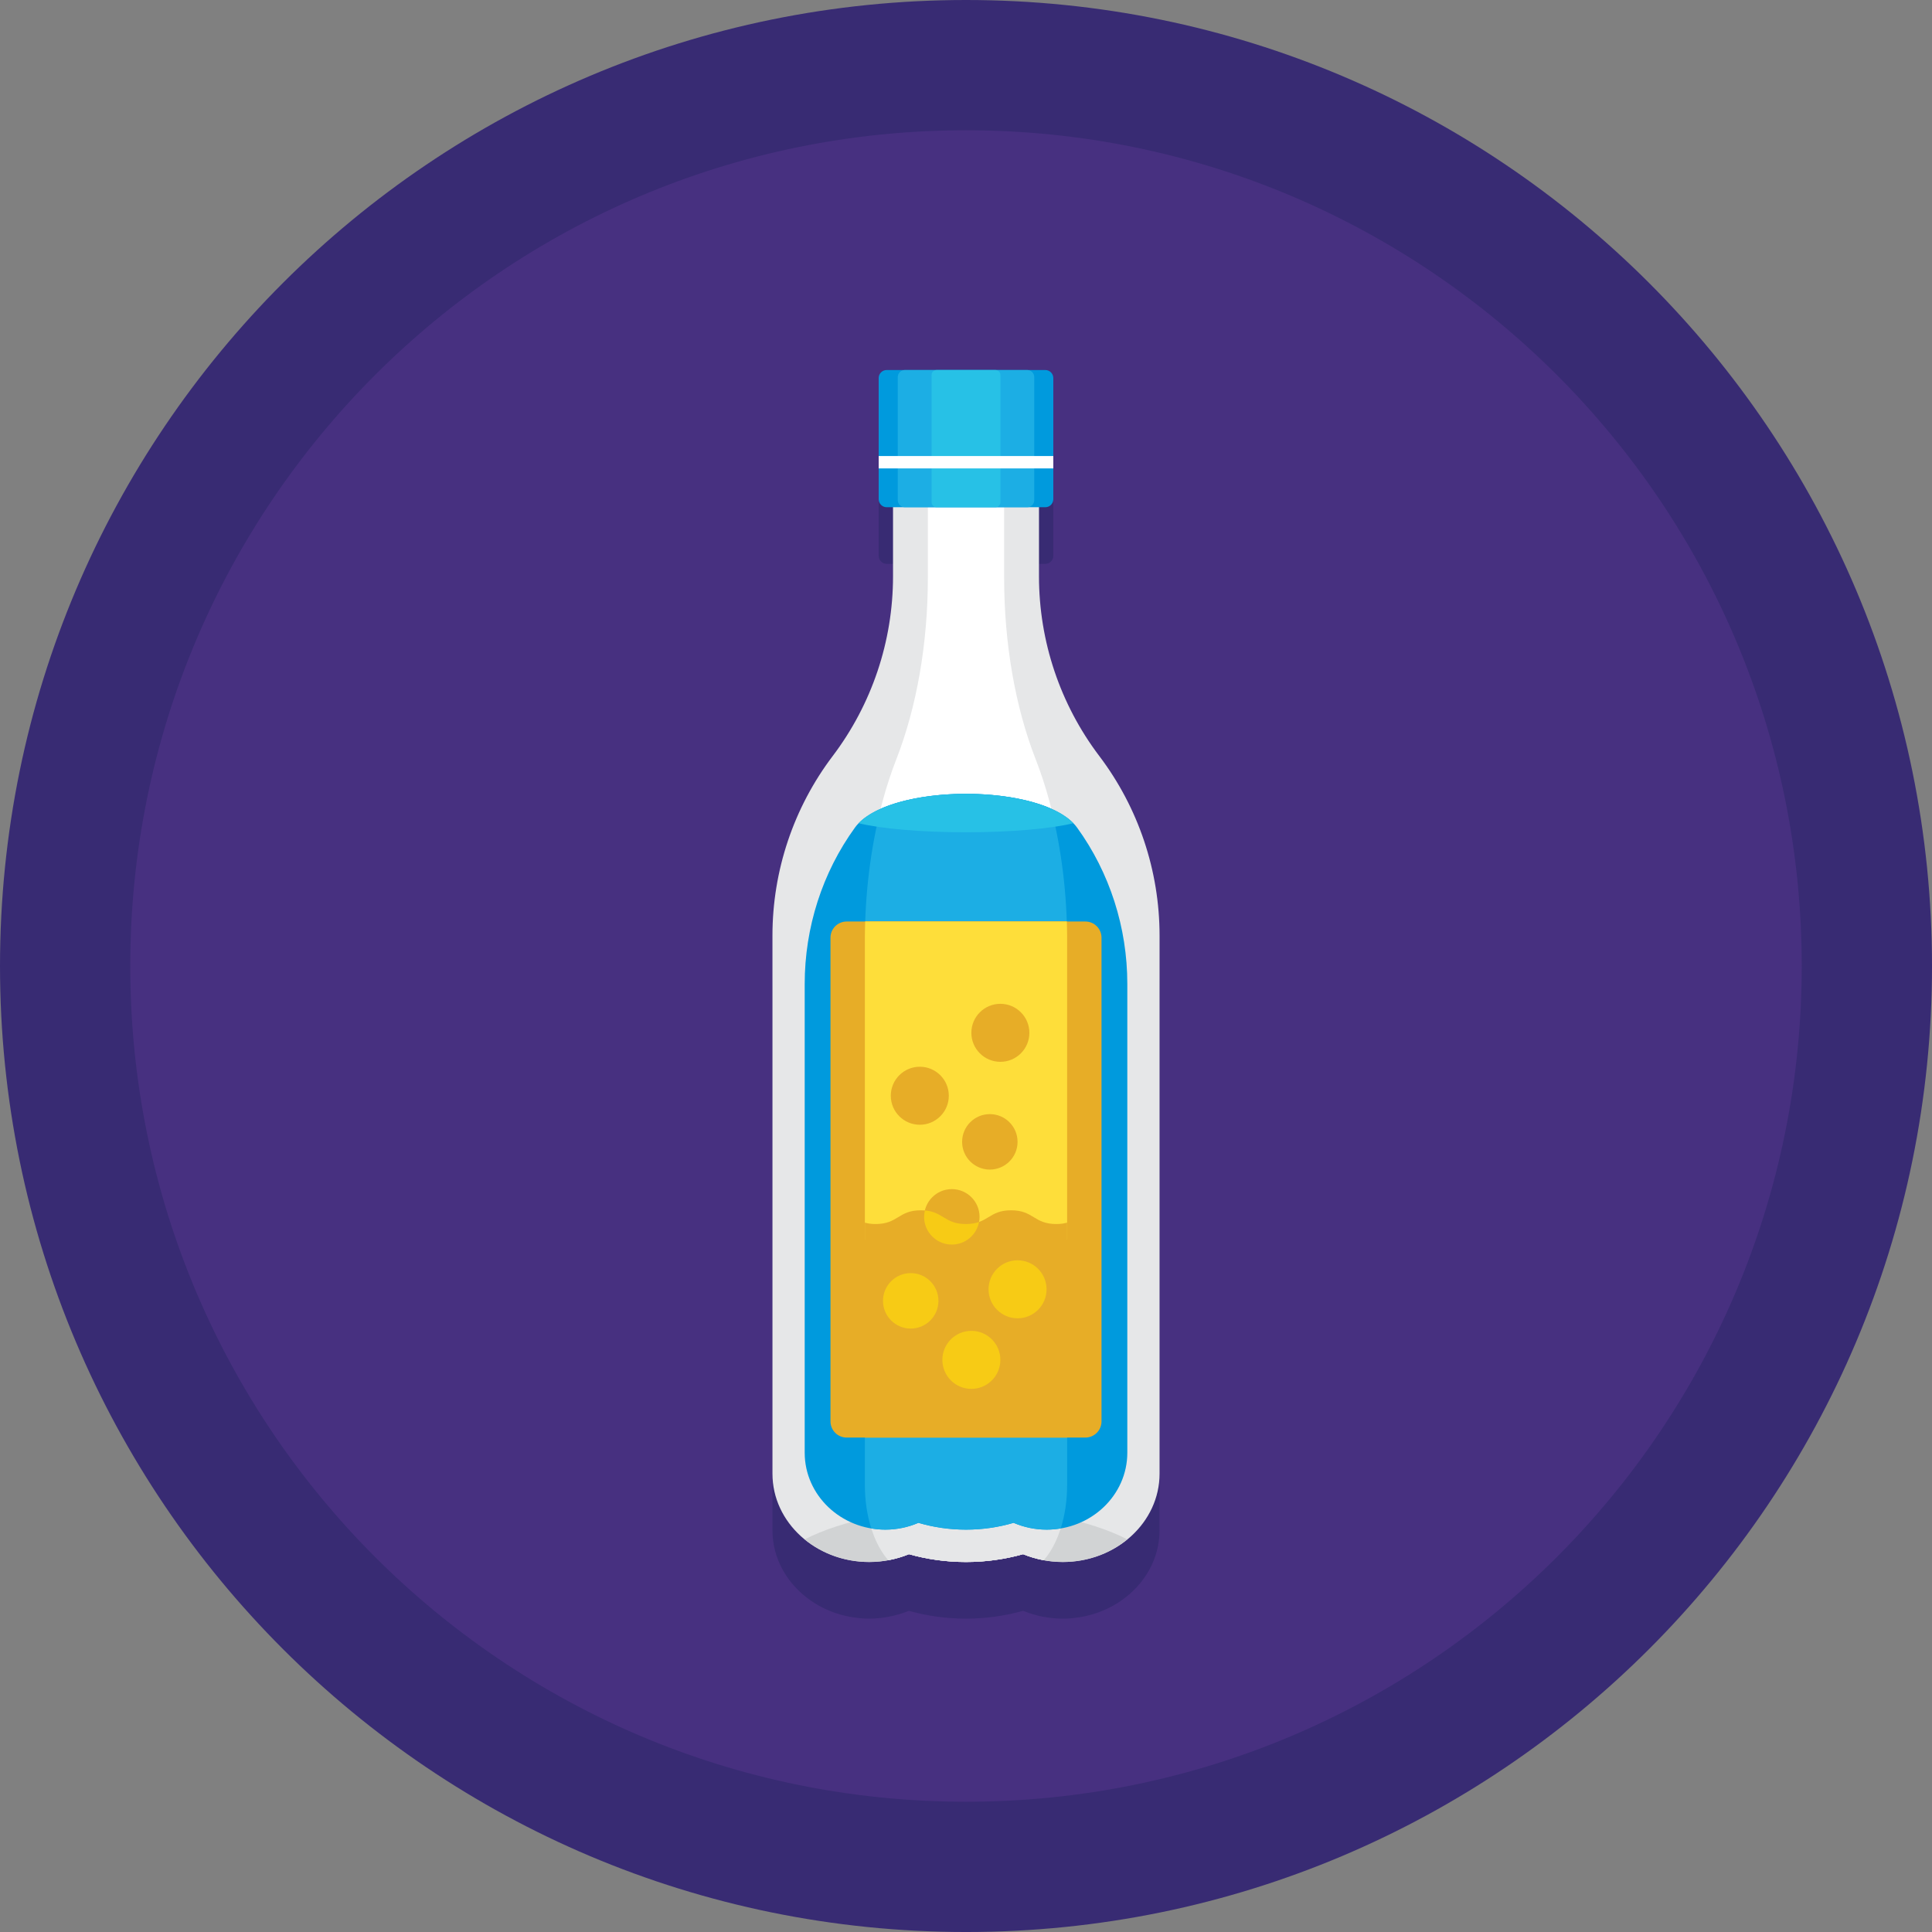 <svg height="477.6pt" viewBox="0 0 477.6 477.6" width="477.6pt" xmlns="http://www.w3.org/2000/svg"><rect x="0" y="0" width="477.6" height="477.6" fill="#808080" stroke="none"/><path d="m477.602 238.801c0 131.887-106.914 238.801-238.801 238.801s-238.801-106.914-238.801-238.801 106.914-238.801 238.801-238.801 238.801 106.914 238.801 238.801zm0 0" fill="#382b73"/><path d="m445.398 238.801c0 114.102-92.496 206.598-206.598 206.598-114.102 0-206.598-92.496-206.598-206.598 0-114.102 92.496-206.598 206.598-206.598 114.102 0 206.598 92.496 206.598 206.598zm0 0" fill="#473080"/><path d="m271.742 200.883c-9.668-12.773-14.898-28.359-14.898-44.383v-17.109h1.555c1.098 0 1.984-.887 1.984-1.984v-29.953c0-1.098-.887-1.984-1.984-1.984h-39.199c-1.094 0-1.984.887-1.984 1.984v29.953c0 1.098.891 1.984 1.984 1.984h1.559v17.109c0 16.023-5.23 31.609-14.902 44.383-9.668 12.777-14.902 28.359-14.902 44.383v133.039c0 7.145 3.777 13.465 9.59 17.445.02.016.043.031.066.047.535.363 1.086.707 1.656 1.031.062.035.129.07.195.109.531.293 1.074.578 1.637.836.121.055.25.109.375.164.512.227 1.035.445 1.566.641.199.07.406.133.605.203.48.16.961.316 1.453.449.293.078.594.141.891.211.422.098.84.199 1.273.277.422.074.852.125 1.281.176.328.043.648.098.98.129.773.07 1.555.109 2.352.109 1.609 0 3.176-.164 4.695-.445.883-.164 1.746-.363 2.586-.613h.004.004c.012-.004.02-.004.031-.008.848-.25 1.68-.535 2.488-.867 4.461 1.258 9.203 1.934 14.117 1.934 4.914 0 9.652-.68 14.113-1.934.809.332 1.641.617 2.488.867.012.004.023.004.035.008.715.215 1.445.402 2.191.555.129.023.266.035.395.059 1.52.281 3.086.445 4.699.445.793 0 1.578-.035 2.352-.105.328-.031.652-.086.977-.129.43-.055.863-.102 1.285-.18.43-.074.848-.18 1.27-.277.297-.07.602-.129.895-.211.492-.129.973-.289 1.449-.449.203-.066.406-.129.605-.203.535-.191 1.055-.41 1.57-.637.125-.059.25-.109.379-.168.559-.258 1.102-.539 1.637-.836.062-.035.129-.07.195-.109.566-.32 1.117-.664 1.652-1.031.023-.016.047-.031.07-.047 5.812-3.98 9.586-10.301 9.586-17.445v-133.039c0-16.023-5.23-31.605-14.902-44.383zm0 0" fill="#382b73"/><path d="m271.742 186.883c-9.668-12.773-14.898-28.359-14.898-44.383v-25.121h-36.086v25.121c0 16.023-5.234 31.605-14.902 44.383-9.672 12.773-14.902 28.359-14.902 44.383v133.039c0 12.055 10.707 21.824 23.922 21.824 3.5 0 6.812-.699 9.809-1.934 4.461 1.258 9.203 1.934 14.117 1.934 4.914 0 9.652-.676 14.113-1.934 2.996 1.234 6.312 1.934 9.809 1.934 13.215 0 23.926-9.77 23.926-21.824v-133.039c-.004-16.023-5.234-31.605-14.906-44.383zm0 0" fill="#e6e7e8"/><path d="m221.586 187.672c-5.051 12.918-7.785 28.68-7.785 44.883v134.547c0 7.812 2.305 14.664 5.773 18.586 1.781-.328 3.492-.824 5.109-1.488 4.461 1.258 9.203 1.934 14.117 1.934 4.914 0 9.652-.68 14.113-1.934 1.617.664 3.332 1.16 5.113 1.488 3.465-3.922 5.773-10.773 5.773-18.586v-134.547c0-16.203-2.734-31.961-7.785-44.883-5.055-12.922-7.789-28.684-7.789-44.887v-25.406h-18.852v25.406c-.004 16.203-2.738 31.965-7.789 44.887zm0 0" fill="#fff"/><path d="m258.398 125.391h-39.199c-1.094 0-1.984-.887-1.984-1.984v-29.953c0-1.098.891-1.984 1.984-1.984h39.199c1.098 0 1.984.887 1.984 1.984v29.953c0 1.094-.887 1.984-1.984 1.984zm0 0" fill="#009add"/><path d="m253.914 125.391h-30.23c-.969 0-1.754-.785-1.754-1.754v-30.414c0-.969.785-1.754 1.754-1.754h30.23c.973 0 1.758.785 1.758 1.754v30.414c0 .969-.789 1.754-1.758 1.754zm0 0" fill="#1caee4"/><path d="m246.07 125.391h-14.539c-.688 0-1.246-.559-1.246-1.246v-31.43c0-.688.559-1.246 1.246-1.246h14.539c.691 0 1.246.559 1.246 1.246v31.43c0 .688-.555 1.246-1.246 1.246zm0 0" fill="#27c1e6"/><path d="m217.215 112.734h43.168v3.062h-43.168zm0 0" fill="#fff"/><path d="m238.801 372.801c-16.285 0-30.75 3.039-39.879 7.738 4.234 3.469 9.816 5.594 15.953 5.594 3.5 0 6.812-.703 9.809-1.934 4.461 1.258 9.203 1.934 14.117 1.934 4.914 0 9.652-.68 14.113-1.934 2.996 1.234 6.312 1.934 9.809 1.934 6.141 0 11.719-2.129 15.957-5.594-9.133-4.699-23.594-7.738-39.879-7.738zm0 0" fill="#d1d3d4"/><path d="m255.438 385.074c.844.246 1.707.449 2.59.613 2.191-2.48 3.918-6.137 4.891-10.465-7.152-1.539-15.367-2.422-24.117-2.422s-16.965.883-24.117 2.422c.973 4.328 2.695 7.984 4.891 10.465.883-.16 1.746-.367 2.59-.613.012-.004.02-.004.031-.008.852-.246 1.68-.535 2.488-.867 4.461 1.258 9.203 1.934 14.117 1.934 4.914 0 9.652-.68 14.113-1.934.809.332 1.641.621 2.492.867.008.004.02.008.031.008zm0 0" fill="#e6e7e8"/><path d="m266.258 204.586c-8.059-11.129-46.855-11.129-54.914 0-8.059 11.125-12.418 24.699-12.418 38.656v115.879c0 10.5 8.926 19.012 19.938 19.012 2.914 0 5.676-.613 8.172-1.684 3.719 1.094 7.668 1.684 11.766 1.684 4.094 0 8.047-.59 11.762-1.684 2.496 1.07 5.258 1.684 8.176 1.684 11.012 0 19.938-8.512 19.938-19.012v-115.879c.004-13.957-4.359-27.531-12.418-38.656zm0 0" fill="#009add"/><path d="m263.801 232.555c0-11.379-1.375-22.516-3.93-32.629-11.055-4.906-31.086-4.906-42.141 0-2.555 10.109-3.93 21.25-3.93 32.629v134.547c0 3.895.574 7.547 1.578 10.723 1.133.191 2.293.309 3.484.309 2.918 0 5.68-.613 8.176-1.684 3.719 1.094 7.668 1.684 11.762 1.684 4.098 0 8.047-.59 11.766-1.684 2.496 1.07 5.258 1.684 8.172 1.684 1.191 0 2.352-.117 3.484-.309 1.004-3.172 1.578-6.828 1.578-10.723zm0 0" fill="#1caee4"/><path d="m268.301 355.375h-59c-2.211 0-4-1.789-4-4v-119.574c0-2.211 1.789-4 4-4h59c2.211 0 4 1.789 4 4v119.574c0 2.211-1.789 4-4 4zm0 0" fill="#e7ad27"/><path d="m213.801 232.555v122.82h50v-122.82c0-1.59-.035-3.176-.086-4.754h-49.828c-.051 1.578-.086 3.164-.086 4.754zm0 0" fill="#e7ad27"/><path d="m263.801 306.426v-75.156c0-1.16-.047-2.312-.074-3.469h-49.852c-.027 1.156-.074 2.309-.074 3.469v75.156zm0 0" fill="#fede3a"/><path d="m263.801 302.238c-.363.086-.723.191-1.102.242-.473.066-.992.105-1.574.105-5.59 0-5.59-3.395-11.176-3.395-5.586 0-5.586 3.395-11.168 3.395-5.578 0-5.578-3.395-11.16-3.395-5.582 0-5.582 3.395-11.164 3.395-.578 0-1.094-.039-1.566-.105-.375-.051-.734-.152-1.094-.242v8.961c.363.086.715.199 1.094.25.469.066.988.102 1.566.102 5.582 0 5.582-3.391 11.164-3.391 5.578 0 5.578 3.391 11.16 3.391s5.582-3.391 11.168-3.391c5.586 0 5.586 3.391 11.176 3.391.582 0 1.102-.035 1.574-.102.379-.051.734-.164 1.102-.25zm0 0" fill="#e7ad27"/><path d="m238.801 205.742c11.203 0 21.008-.891 26.547-2.234-4.535-4.688-14.91-7.105-25.48-7.254-.355-.004-.707-.012-1.07-.012-.359 0-.707.008-1.07.012-10.57.148-20.945 2.566-25.477 7.254 5.543 1.344 15.348 2.234 26.551 2.234zm0 0" fill="#27c1e6"/><path d="m234.551 270.871c0 3.961-3.211 7.172-7.172 7.172-3.957 0-7.168-3.211-7.168-7.172 0-3.957 3.211-7.168 7.168-7.168 3.961 0 7.172 3.211 7.172 7.168zm0 0" fill="#e7ad27"/><path d="m247.297 336.164c0 3.961-3.211 7.172-7.172 7.172-3.957 0-7.168-3.211-7.168-7.172 0-3.957 3.211-7.168 7.168-7.168 3.961 0 7.172 3.211 7.172 7.168zm0 0" fill="#f7cb15"/><path d="m254.465 255.316c0 3.961-3.207 7.172-7.168 7.172s-7.172-3.211-7.172-7.172c0-3.957 3.211-7.168 7.172-7.168s7.168 3.211 7.168 7.168zm0 0" fill="#e7ad27"/><path d="m242.152 300.809c0 3.789-3.07 6.855-6.855 6.855s-6.852-3.07-6.852-6.855 3.07-6.852 6.852-6.852c3.789 0 6.855 3.07 6.855 6.852zm0 0" fill="#e7ad27"/><path d="m242.023 302.074c-.859.305-1.883.512-3.242.512-5.215 0-5.559-2.965-10.141-3.352-.117.508-.199 1.031-.199 1.578 0 3.785 3.07 6.852 6.855 6.852 3.352 0 6.133-2.406 6.727-5.59zm0 0" fill="#f7cb15"/><path d="m251.547 282.27c0 3.785-3.07 6.855-6.855 6.855s-6.852-3.07-6.852-6.855c0-3.785 3.066-6.855 6.852-6.855s6.855 3.07 6.855 6.855zm0 0" fill="#e7ad27"/><g fill="#f7cb15"><path d="m231.988 321.574c0 3.785-3.07 6.855-6.855 6.855-3.785 0-6.852-3.07-6.852-6.855 0-3.785 3.07-6.855 6.852-6.855 3.789 0 6.855 3.07 6.855 6.855zm0 0"/><path d="m258.715 318.723c0 3.961-3.207 7.168-7.168 7.168s-7.172-3.207-7.172-7.168c0-3.961 3.211-7.172 7.172-7.172s7.168 3.211 7.168 7.172zm0 0"/></g></svg>